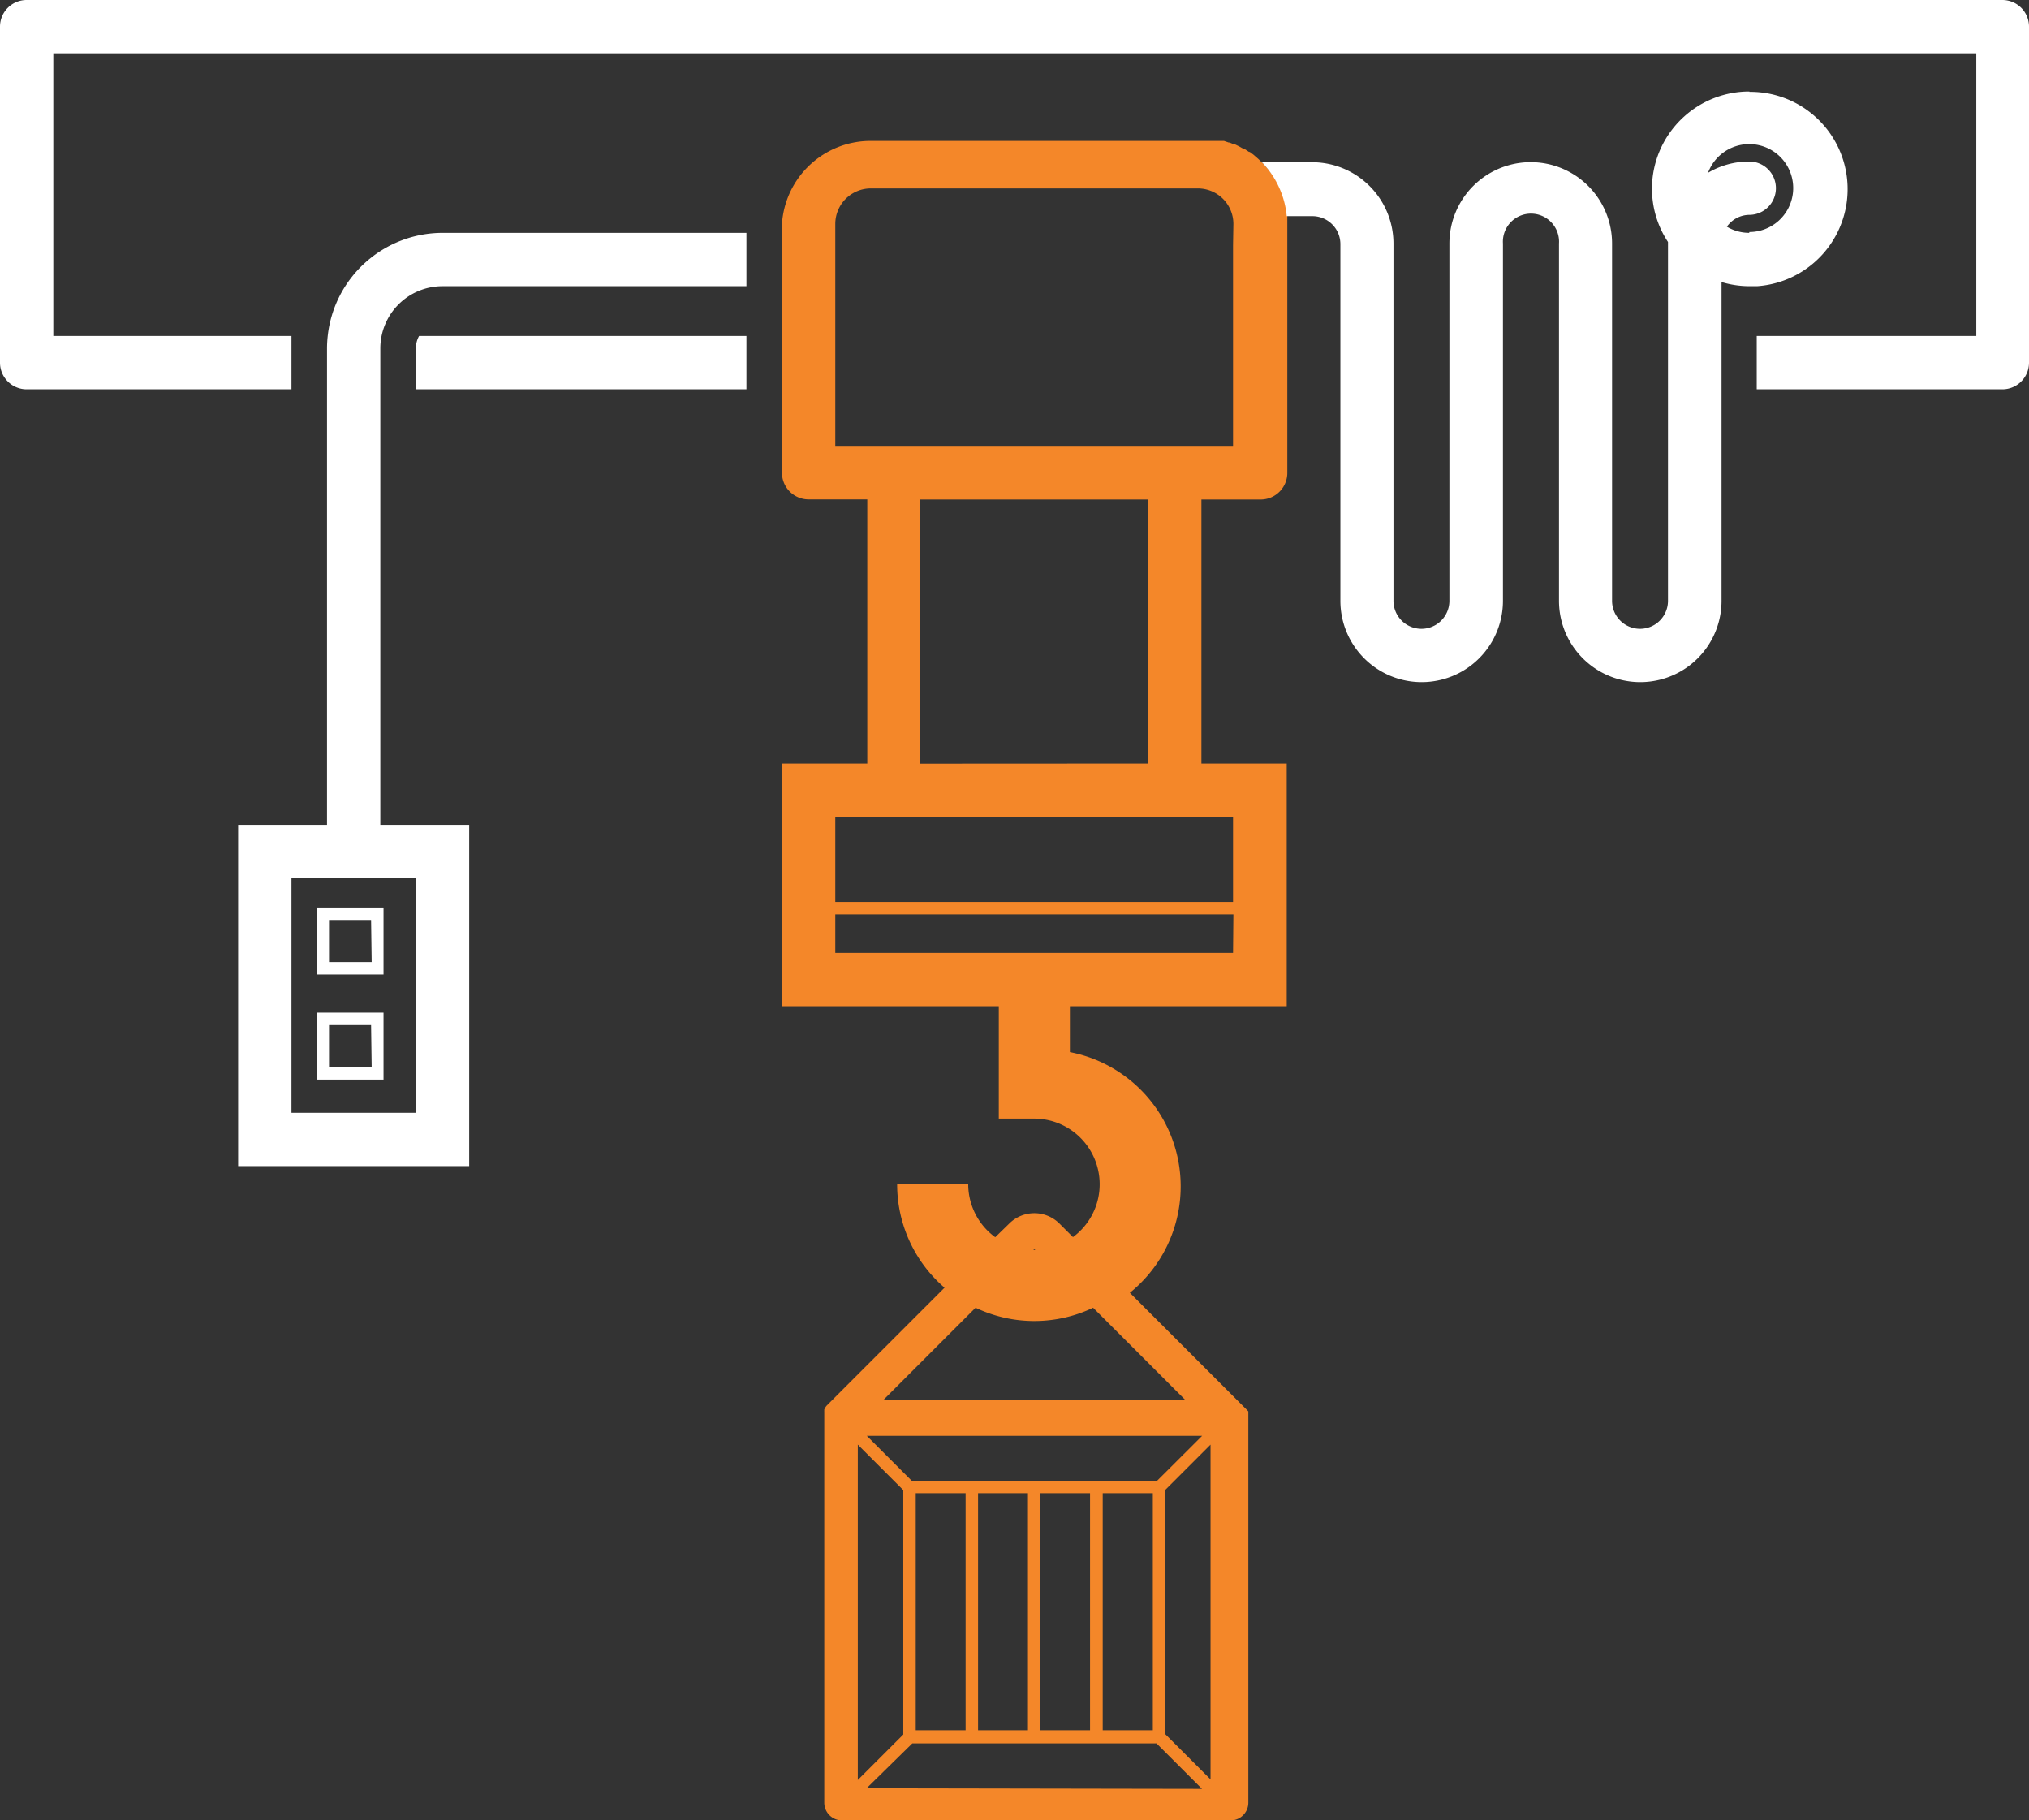 <svg xmlns="http://www.w3.org/2000/svg" viewBox="-4.76837158203125e-7 0 171.25 153.61"><rect x="-4.76837158203125e-7" y="0" width="171.25" height="153.61" fill="#333333" stroke="none"/><title>Depositphotos_73224967_20</title><g data-name="Layer 2"><g data-name="Layer 1"><g data-name="Layer 2"><path d="M35.1 29.4v3.45H63v-4.5H35.37a2.19 2.19 0 0 0-.27 1.05z" fill="#fff"/><path d="M169 0H2.25A2.25 2.25 0 0 0 0 2.25V30.6a2.25 2.25 0 0 0 2.25 2.25H24.6v-4.5H4.5V4.5h162.3v23.85h-18.53v4.5H169a2.25 2.25 0 0 0 2.25-2.25V2.25A2.25 2.25 0 0 0 169 0z" fill="#fff"/><path d="M106.11 13.32l.08.07z" fill="#fff"/><path d="M106.47 13.67l-.28-.27-.08-.07-.31-.27-.32-.24h-.06l-.35-.23H105l-.37-.21-.38-.19h-.08l-.39-.16h-.07l-.41-.14H73.5a7.5 7.5 0 0 0-7.5 7v21a2.25 2.25 0 0 0 2.25 2.25h4.95v22.29H66v20.48h18.3v9.48h3a5.54 5.54 0 0 1 3.26 10l-1.14-1.14a3 3 0 0 0-4.24 0L84 104.4a5.54 5.54 0 0 1-2.28-4.48h-6a11.52 11.52 0 0 0 4 8.74l-9.93 9.93-.06.07-.09.13-.07.14v.07a1.34 1.34 0 0 0 0 .14v32.97a1.5 1.5 0 0 0 1.5 1.5h32.79a1.5 1.5 0 0 0 1.5-1.5V119.1l-.08-.09-9.92-9.92a11.54 11.54 0 0 0-5.06-20.31v-3.87h18.3V64.43h-7.2V42.15h5a2.25 2.25 0 0 0 2.25-2.25V18.2a7.42 7.42 0 0 0-.31-1.55 7.52 7.52 0 0 0-1.87-2.98zM87.3 105.39l.08.08h-.16zM72.4 121.9l3.84 3.84v20.62l-3.84 3.84zm.74 29l3.86-3.79h20.61l3.84 3.84zm4.15-4.9v-20h4.21v20zm5.26 0v-20h4.21v20zm5.26 0v-20H92v20zm5.26 0v-20h4.23v20zm9.1 4.15l-3.84-3.84v-20.57l3.84-3.84zM97.61 125H77l-3.84-3.84h28.3zm2.46-6.84H74.53l7.81-7.81a11.53 11.53 0 0 0 9.92 0zm4-37.75H70.5v-3.25h33.6zm0-11.47v7.17H70.5v-7.18zm-26.4-4.5V42.15H96.9v22.28zm26.4-43.75v17H70.5V18.9a3 3 0 0 1 3-3h27.6a3 3 0 0 1 3 3z" fill="#f48729"/><path d="M147.64 7.72a8.22 8.22 0 0 0-8.16 7.28 8.42 8.42 0 0 0-.05.92 8.13 8.13 0 0 0 1.35 4.5V50.7a2.36 2.36 0 1 1-4.72 0V20.55a6.86 6.86 0 0 0-13.73 0V50.7a2.36 2.36 0 1 1-4.72 0V20.55a6.87 6.87 0 0 0-6.86-6.86h-4.25a7.52 7.52 0 0 1 1.79 3 7.42 7.42 0 0 1 .31 1.55h2.17a2.35 2.35 0 0 1 .85.16 2.36 2.36 0 0 1 1.51 2.2v30.1a6.86 6.86 0 1 0 13.72 0V20.55a2.37 2.37 0 1 1 4.73 0V50.7a6.86 6.86 0 0 0 13.72 0V23.8a8.21 8.21 0 0 0 2.36.35h.64a8.21 8.21 0 0 0-.64-16.4zm0 11.93a3.69 3.69 0 0 1-1.89-.52 2.35 2.35 0 0 1 1.89-1 2.25 2.25 0 1 0 0-4.5 6.8 6.8 0 0 0-3.48.95 3.71 3.71 0 1 1 3.48 5z" fill="#fff"/><path d="M27.66 28.35a9.59 9.59 0 0 0-.06 1V69.6h-7.5v28.8h19.5V69.6h-7.5V29.4a5.25 5.25 0 0 1 5.25-5.25H63v-4.5H37.35a9.76 9.76 0 0 0-9.69 8.7zM35.1 93.9H24.6V74.1h10.5z" fill="#fff"/><path d="M32.37 76.58h-5.65v5.65h5.65zm-1 4.6h-3.6v-3.55h3.55z" fill="#fff"/><path d="M32.37 85.45h-5.65v5.65h5.65zm-1 4.6h-3.6V86.5h3.55z" fill="#fff"/></g></g></g></svg>